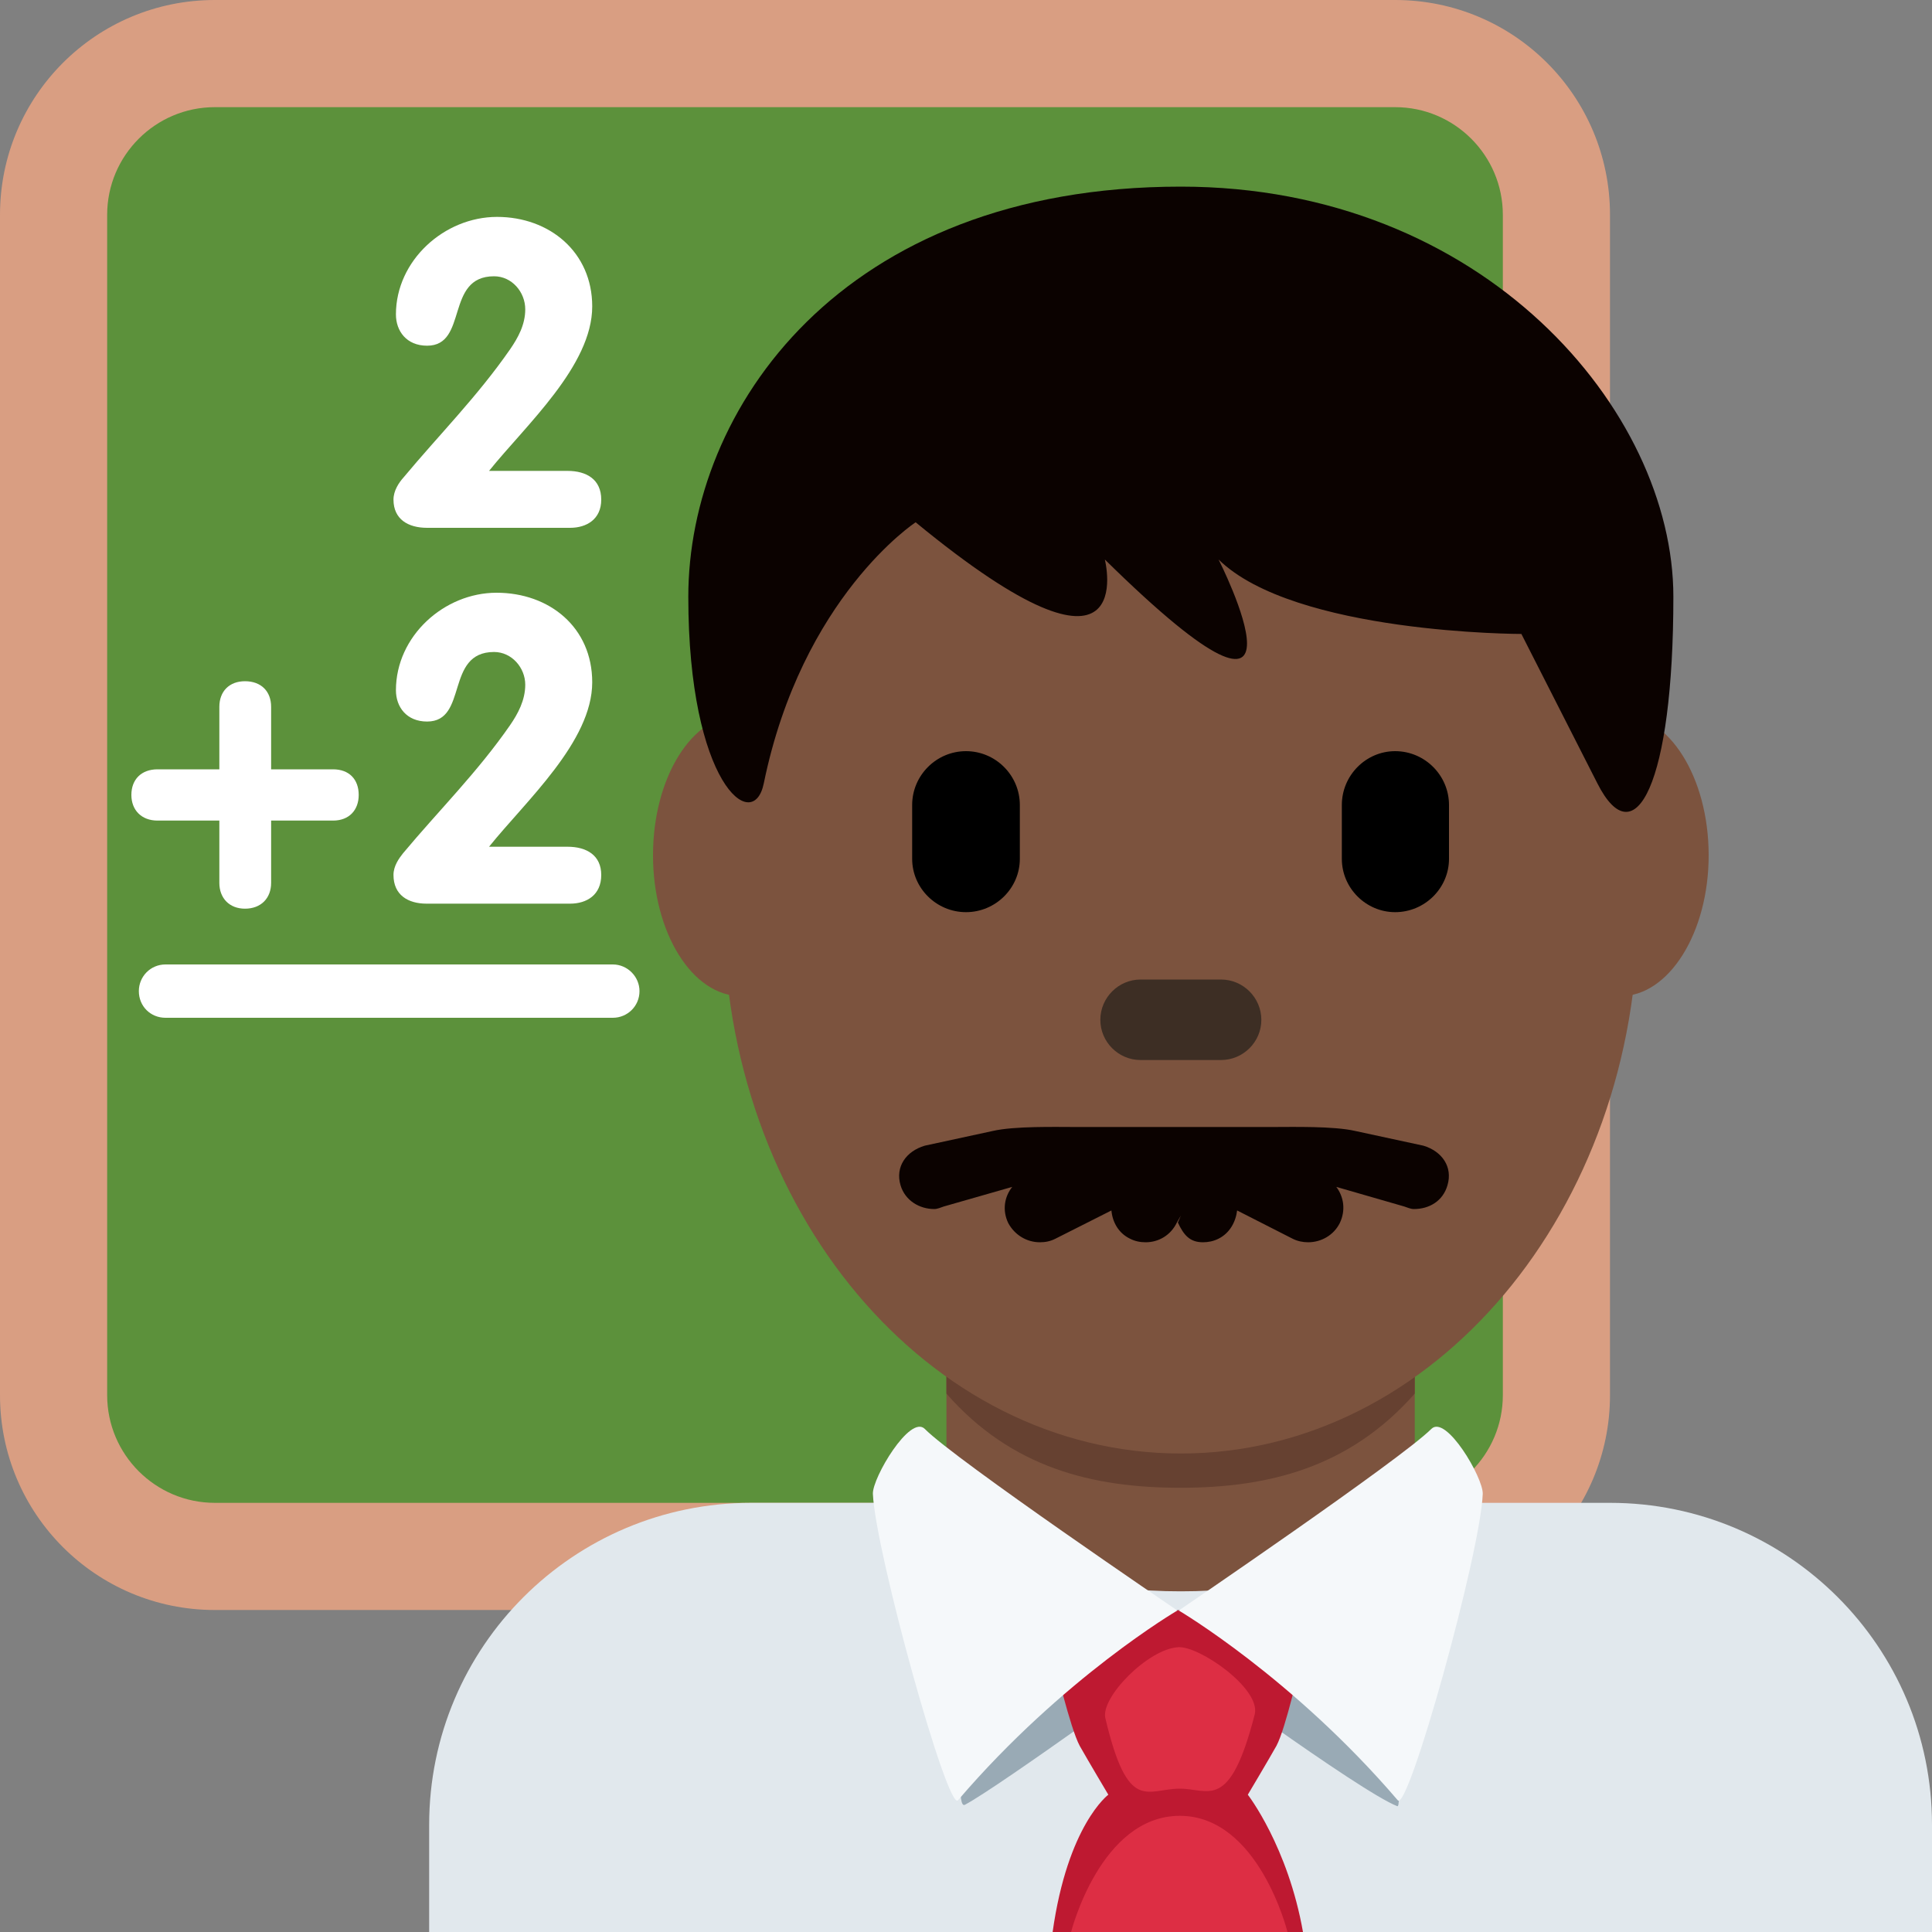 <?xml version="1.0" encoding="UTF-8"?>
<svg xmlns="http://www.w3.org/2000/svg" xmlns:xlink="http://www.w3.org/1999/xlink" width="15pt" height="15pt" viewBox="0 0 15 15" version="1.1">
<rect x="0" y="0" width="15" height="15" fill="#808080" stroke="none"/>
<g id="surface1">
<path style=" stroke:none;fill-rule:nonzero;fill:rgb(85.098%,61.961%,50.98%);fill-opacity:1;" d="M 12.5 10.832 C 12.5 11.754 11.754 12.5 10.832 12.5 L 1.668 12.5 C 0.746 12.5 0 11.754 0 10.832 L 0 1.668 C 0 0.746 0.746 0 1.668 0 L 10.832 0 C 11.754 0 12.5 0.746 12.5 1.668 Z M 12.5 10.832 "/>
<path style=" stroke:none;fill-rule:nonzero;fill:rgb(36.078%,56.863%,23.137%);fill-opacity:1;" d="M 11.668 10.832 C 11.668 11.293 11.293 11.668 10.832 11.668 L 1.668 11.668 C 1.207 11.668 0.832 11.293 0.832 10.832 L 0.832 1.668 C 0.832 1.207 1.207 0.832 1.668 0.832 L 10.832 0.832 C 11.293 0.832 11.668 1.207 11.668 1.668 Z M 11.668 10.832 "/>
<path style=" stroke:none;fill-rule:nonzero;fill:rgb(100%,100%,100%);fill-opacity:1;" d="M 3.133 3.707 C 3.098 3.746 3.055 3.809 3.055 3.879 C 3.055 4.031 3.168 4.098 3.316 4.098 L 4.426 4.098 C 4.555 4.098 4.668 4.031 4.668 3.879 C 4.668 3.723 4.555 3.656 4.406 3.656 L 3.797 3.656 C 4.082 3.301 4.598 2.84 4.598 2.379 C 4.598 1.957 4.266 1.684 3.859 1.684 C 3.449 1.684 3.074 2.023 3.074 2.441 C 3.074 2.57 3.156 2.684 3.316 2.684 C 3.637 2.684 3.453 2.145 3.836 2.145 C 3.973 2.145 4.078 2.266 4.078 2.402 C 4.078 2.523 4.02 2.625 3.961 2.711 C 3.707 3.078 3.406 3.379 3.133 3.707 Z M 2.586 5.973 L 2.105 5.973 L 2.105 5.488 C 2.105 5.367 2.027 5.289 1.902 5.289 C 1.781 5.289 1.703 5.367 1.703 5.488 L 1.703 5.973 L 1.223 5.973 C 1.098 5.973 1.02 6.051 1.02 6.172 C 1.02 6.289 1.098 6.371 1.223 6.371 L 1.703 6.371 L 1.703 6.855 C 1.703 6.973 1.781 7.055 1.902 7.055 C 2.027 7.055 2.105 6.973 2.105 6.855 L 2.105 6.371 L 2.586 6.371 C 2.711 6.371 2.785 6.289 2.785 6.172 C 2.785 6.051 2.711 5.973 2.586 5.973 Z M 4.406 6.574 L 3.797 6.574 C 4.082 6.219 4.598 5.758 4.598 5.297 C 4.598 4.871 4.266 4.602 3.855 4.602 C 3.449 4.602 3.074 4.938 3.074 5.359 C 3.074 5.488 3.156 5.602 3.316 5.602 C 3.637 5.602 3.453 5.062 3.836 5.062 C 3.973 5.062 4.078 5.184 4.078 5.316 C 4.078 5.438 4.02 5.543 3.961 5.629 C 3.707 5.996 3.406 6.293 3.129 6.625 C 3.098 6.664 3.055 6.723 3.055 6.793 C 3.055 6.949 3.168 7.016 3.312 7.016 L 4.426 7.016 C 4.555 7.016 4.668 6.949 4.668 6.793 C 4.668 6.641 4.555 6.574 4.406 6.574 Z M 4.758 7.902 L 1.285 7.902 C 1.168 7.902 1.078 7.812 1.078 7.695 C 1.078 7.582 1.168 7.488 1.285 7.488 L 4.758 7.488 C 4.871 7.488 4.965 7.582 4.965 7.695 C 4.965 7.812 4.871 7.902 4.758 7.902 Z M 4.758 7.902 "/>
<path style=" stroke:none;fill-rule:nonzero;fill:rgb(88.235%,90.98%,92.941%);fill-opacity:1;" d="M 15 15 L 15 14.168 C 15 12.785 13.879 11.668 12.5 11.668 L 5.832 11.668 C 4.453 11.668 3.332 12.785 3.332 14.168 L 3.332 15 Z M 15 15 "/>
<path style=" stroke:none;fill-rule:nonzero;fill:rgb(48.627%,32.549%,24.314%);fill-opacity:1;" d="M 7.352 11.707 C 8.078 12.238 8.535 12.355 9.168 12.355 C 9.797 12.355 10.258 12.238 10.984 11.707 L 10.984 10.121 L 7.348 10.121 L 7.348 11.707 Z M 7.352 11.707 "/>
<path style=" stroke:none;fill-rule:nonzero;fill:rgb(40%,25.49%,19.216%);fill-opacity:1;" d="M 7.348 10.82 C 7.852 11.395 8.48 11.551 9.164 11.551 C 9.848 11.551 10.477 11.395 10.984 10.82 L 10.984 9.367 L 7.348 9.367 Z M 7.348 10.82 "/>
<path style=" stroke:none;fill-rule:nonzero;fill:rgb(48.627%,32.549%,24.314%);fill-opacity:1;" d="M 6.434 6.641 C 6.434 7.242 6.129 7.734 5.754 7.734 C 5.375 7.734 5.07 7.242 5.07 6.641 C 5.07 6.035 5.375 5.547 5.754 5.547 C 6.129 5.547 6.434 6.035 6.434 6.641 M 13.266 6.641 C 13.266 7.242 12.957 7.734 12.582 7.734 C 12.203 7.734 11.898 7.242 11.898 6.641 C 11.898 6.035 12.203 5.547 12.582 5.547 C 12.957 5.547 13.266 6.035 13.266 6.641 "/>
<path style=" stroke:none;fill-rule:nonzero;fill:rgb(48.627%,32.549%,24.314%);fill-opacity:1;" d="M 5.617 7.066 C 5.617 4.738 7.207 2.848 9.168 2.848 C 11.129 2.848 12.719 4.738 12.719 7.066 C 12.719 9.395 11.129 11.285 9.168 11.285 C 7.207 11.285 5.617 9.395 5.617 7.066 "/>
<path style=" stroke:none;fill-rule:nonzero;fill:rgb(4.314%,0.784%,0%);fill-opacity:1;" d="M 11.051 8.895 L 10.523 8.781 C 10.355 8.742 10.035 8.75 9.883 8.75 L 8.348 8.75 C 8.195 8.75 7.875 8.742 7.707 8.781 L 7.18 8.895 C 7.035 8.938 6.949 9.059 6.992 9.203 C 7.027 9.32 7.137 9.387 7.254 9.387 C 7.277 9.387 7.305 9.375 7.328 9.367 L 7.859 9.215 C 7.797 9.293 7.781 9.398 7.828 9.496 C 7.879 9.59 7.973 9.645 8.074 9.645 C 8.117 9.645 8.156 9.637 8.195 9.617 L 8.629 9.398 C 8.637 9.488 8.684 9.574 8.773 9.617 C 8.812 9.637 8.852 9.645 8.895 9.645 C 8.996 9.645 9.09 9.59 9.137 9.492 L 9.168 9.438 L 9.145 9.492 C 9.191 9.59 9.238 9.645 9.34 9.645 C 9.379 9.645 9.422 9.637 9.461 9.617 C 9.547 9.574 9.594 9.488 9.605 9.398 L 10.035 9.617 C 10.074 9.637 10.117 9.645 10.156 9.645 C 10.258 9.645 10.355 9.59 10.402 9.496 C 10.449 9.398 10.434 9.293 10.375 9.215 L 10.902 9.367 C 10.926 9.375 10.953 9.387 10.977 9.387 C 11.098 9.387 11.203 9.324 11.238 9.203 C 11.281 9.059 11.195 8.938 11.051 8.895 Z M 9.168 1.449 C 11.52 1.449 12.992 3.188 12.992 4.633 C 12.992 6.082 12.695 6.66 12.402 6.082 L 11.812 4.922 C 11.812 4.922 10.051 4.922 9.461 4.344 C 9.461 4.344 10.344 6.082 8.578 4.344 C 8.578 4.344 8.871 5.504 7.109 4.055 C 7.109 4.055 6.227 4.633 5.93 6.082 C 5.848 6.484 5.344 6.082 5.344 4.633 C 5.344 3.188 6.52 1.449 9.168 1.449 "/>
<path style=" stroke:none;fill-rule:nonzero;fill:rgb(0%,0%,0%);fill-opacity:1;" d="M 7.5 7.082 C 7.27 7.082 7.082 6.895 7.082 6.668 L 7.082 6.25 C 7.082 6.02 7.27 5.832 7.5 5.832 C 7.73 5.832 7.918 6.02 7.918 6.25 L 7.918 6.668 C 7.918 6.895 7.73 7.082 7.5 7.082 M 10.832 7.082 C 10.605 7.082 10.418 6.895 10.418 6.668 L 10.418 6.25 C 10.418 6.02 10.605 5.832 10.832 5.832 C 11.062 5.832 11.25 6.02 11.25 6.25 L 11.25 6.668 C 11.25 6.895 11.062 7.082 10.832 7.082 "/>
<path style=" stroke:none;fill-rule:nonzero;fill:rgb(23.922%,18.039%,14.118%);fill-opacity:1;" d="M 9.48 8.23 L 8.855 8.23 C 8.684 8.23 8.543 8.09 8.543 7.918 C 8.543 7.746 8.684 7.605 8.855 7.605 L 9.48 7.605 C 9.652 7.605 9.793 7.746 9.793 7.918 C 9.793 8.09 9.652 8.23 9.48 8.23 "/>
<path style=" stroke:none;fill-rule:nonzero;fill:rgb(60%,66.667%,70.98%);fill-opacity:1;" d="M 9.141 12.867 C 9.141 12.867 10.551 13.906 10.848 14.023 C 10.914 14.051 10.695 12.5 10.695 12.5 L 7.59 12.5 C 7.59 12.5 7.371 14.078 7.492 14.012 C 7.758 13.871 9.141 12.867 9.141 12.867 "/>
<path style=" stroke:none;fill-rule:nonzero;fill:rgb(74.51%,9.804%,19.216%);fill-opacity:1;" d="M 9.688 13.934 C 9.688 13.934 9.844 13.672 9.91 13.555 C 9.984 13.418 10.098 12.902 10.098 12.902 L 9.188 12.5 C 9.188 12.5 9.121 12.504 9.121 12.504 L 9.043 12.52 L 8.973 12.547 C 8.879 12.578 9.012 12.551 9.012 12.555 L 8.188 12.902 C 8.188 12.902 8.309 13.418 8.383 13.555 C 8.449 13.672 8.605 13.934 8.605 13.934 C 8.605 13.934 8.289 14.168 8.172 15.004 L 10.117 15.004 C 10 14.336 9.688 13.934 9.688 13.934 "/>
<path style=" stroke:none;fill-rule:nonzero;fill:rgb(96.078%,97.255%,98.039%);fill-opacity:1;" d="M 7.18 11.094 C 7.414 11.332 9.141 12.504 9.141 12.504 C 9.141 12.504 8.254 13.023 7.438 13.977 C 7.359 14.074 6.797 12.051 6.777 11.598 C 6.773 11.473 7.066 10.98 7.18 11.094 M 11.113 11.094 C 10.875 11.332 9.152 12.504 9.152 12.504 C 9.152 12.504 10.035 13.023 10.852 13.977 C 10.934 14.074 11.496 12.051 11.512 11.598 C 11.516 11.473 11.227 10.98 11.113 11.094 "/>
<path style=" stroke:none;fill-rule:nonzero;fill:rgb(86.667%,18.039%,26.667%);fill-opacity:1;" d="M 9.148 12.789 C 9.309 12.777 9.789 13.109 9.742 13.309 C 9.547 14.07 9.387 13.887 9.16 13.887 C 8.906 13.887 8.758 14.086 8.582 13.34 C 8.543 13.18 8.914 12.801 9.148 12.789 M 9.996 15 L 8.316 15 C 8.316 15 8.543 14.098 9.16 14.098 C 9.773 14.098 9.996 15 9.996 15 "/>
</g>
</svg>
